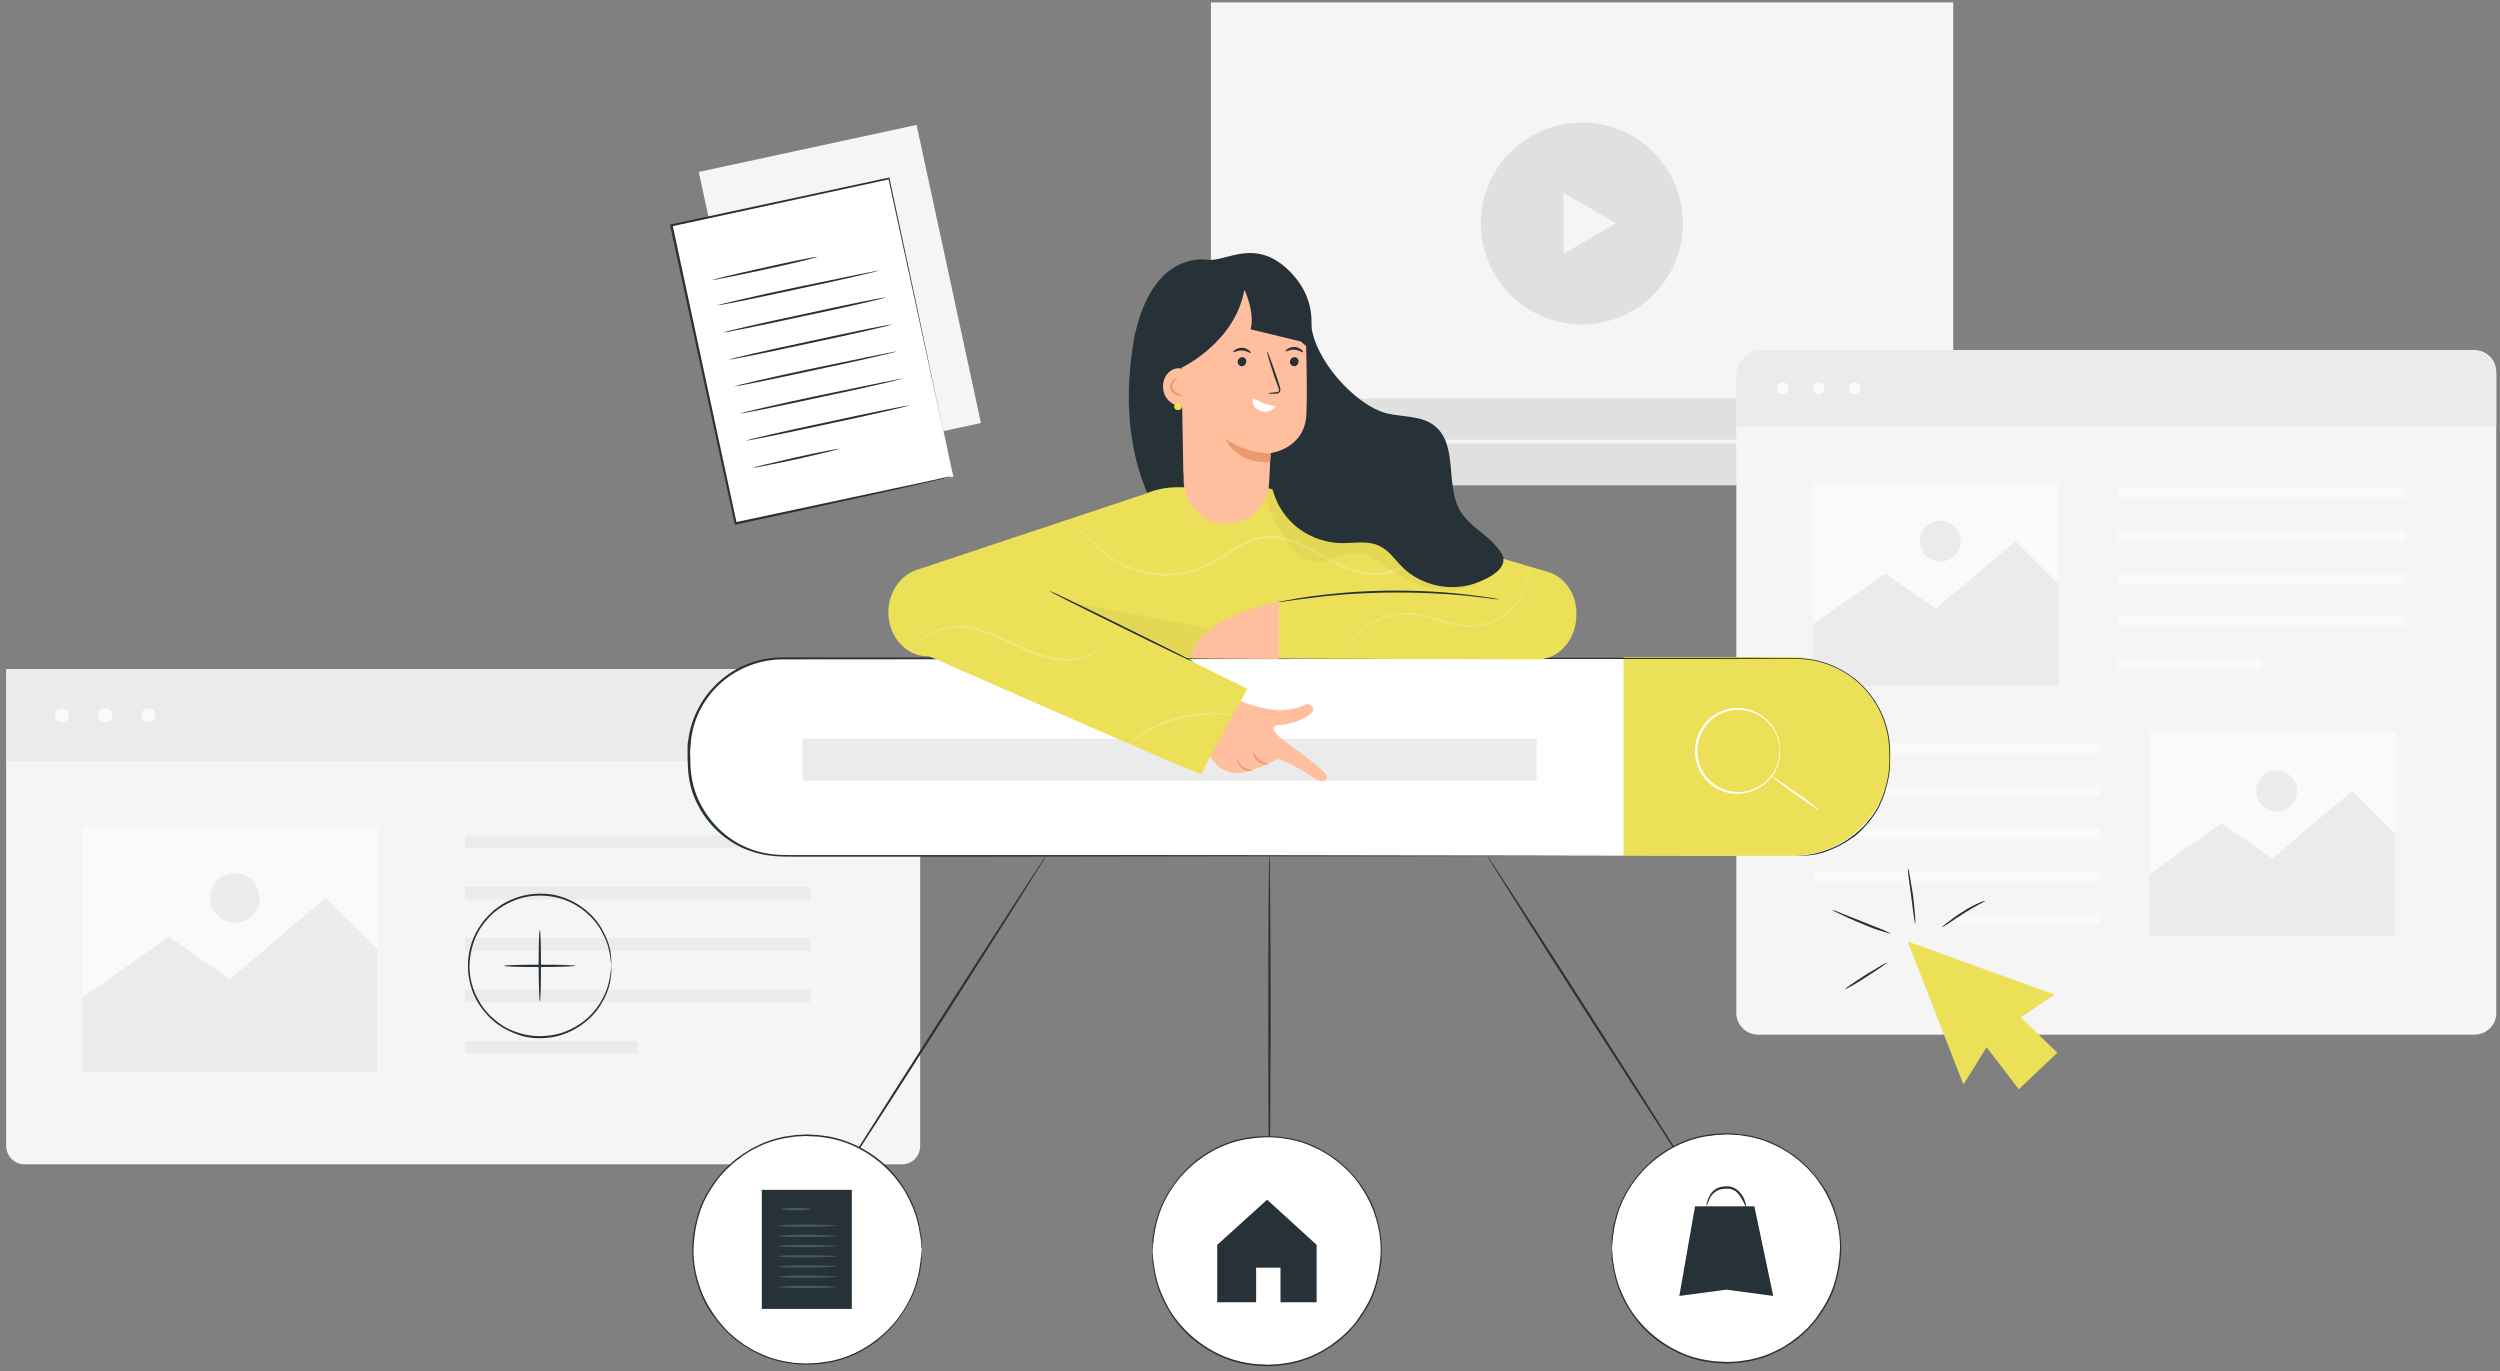 <svg width="330" height="181" viewBox="0 0 330 181" fill="none" xmlns="http://www.w3.org/2000/svg">
<rect x="0" y="0" width="330" height="181" fill="#808080" stroke="none"/>
<g clip-path="url(#clip0_420_966)">
<path d="M120.986 16.488L92.239 22.697L100.735 62.041L129.483 55.833L120.986 16.488Z" fill="#F5F5F5"/>
<path d="M257.823 0.314H159.844V64.008H257.823V0.314Z" fill="#F5F5F5"/>
<path d="M221.775 32.6C223.485 25.439 219.067 18.248 211.907 16.538C204.746 14.828 197.556 19.246 195.845 26.407C194.135 33.567 198.553 40.758 205.714 42.468C212.874 44.178 220.065 39.76 221.775 32.6Z" fill="#E0E0E0"/>
<path d="M213.32 29.464L209.845 31.487L206.37 33.51V29.464V25.47L209.845 27.441L213.32 29.464Z" fill="#F5F5F5"/>
<path d="M257.823 52.597H159.844V64.06H257.823V52.597Z" fill="#E0E0E0"/>
<path d="M169.388 58.303L167.936 59.133L166.535 59.911V58.303V56.695L167.936 57.473L169.388 58.303Z" fill="#F5F5F5"/>
<path d="M249.731 58.044H177.479V58.563H249.731V58.044Z" fill="#F5F5F5"/>
<path d="M178.932 58.303C178.932 58.873 178.465 59.392 177.842 59.392C177.22 59.392 176.753 58.925 176.753 58.303C176.753 57.732 177.22 57.214 177.842 57.214C178.465 57.214 178.932 57.732 178.932 58.303Z" fill="#F5F5F5"/>
<path d="M326.651 136.572H232.044C230.488 136.572 229.192 135.275 229.192 133.719V49.07C229.192 47.514 230.488 46.218 232.044 46.218H326.651C328.207 46.218 329.504 47.514 329.504 49.07V133.771C329.504 135.327 328.207 136.572 326.651 136.572Z" fill="#F5F5F5"/>
<path d="M329.504 56.28H229.192V49.537C229.192 47.722 230.696 46.218 232.511 46.218H326.185C328 46.218 329.504 47.722 329.504 49.537V56.28Z" fill="#EBEBEB"/>
<path d="M235.312 52.028C235.742 52.028 236.09 51.679 236.09 51.249C236.09 50.819 235.742 50.471 235.312 50.471C234.882 50.471 234.534 50.819 234.534 51.249C234.534 51.679 234.882 52.028 235.312 52.028Z" fill="#FAFAFA"/>
<path d="M240.862 51.249C240.862 51.665 240.499 52.028 240.084 52.028C239.669 52.028 239.306 51.665 239.306 51.249C239.306 50.834 239.669 50.471 240.084 50.471C240.499 50.471 240.862 50.834 240.862 51.249Z" fill="#FAFAFA"/>
<path d="M244.804 52.028C245.234 52.028 245.582 51.679 245.582 51.249C245.582 50.819 245.234 50.471 244.804 50.471C244.374 50.471 244.026 50.819 244.026 51.249C244.026 51.679 244.374 52.028 244.804 52.028Z" fill="#FAFAFA"/>
<path d="M317.419 64.424H279.555V65.773H317.419V64.424Z" fill="#FAFAFA"/>
<path d="M317.419 70.077H279.555V71.426H317.419V70.077Z" fill="#FAFAFA"/>
<path d="M317.419 75.731H279.555V77.08H317.419V75.731Z" fill="#FAFAFA"/>
<path d="M317.419 81.332H279.555V82.682H317.419V81.332Z" fill="#FAFAFA"/>
<path d="M298.487 86.986H279.555V88.335H298.487V86.986Z" fill="#FAFAFA"/>
<path d="M239.367 99.466H277.23V98.117H239.367V99.466Z" fill="#FAFAFA"/>
<path d="M239.367 105.094H277.23V103.745H239.367V105.094Z" fill="#FAFAFA"/>
<path d="M239.367 110.723H277.23V109.373H239.367V110.723Z" fill="#FAFAFA"/>
<path d="M239.367 116.403H277.23V115.053H239.367V116.403Z" fill="#FAFAFA"/>
<path d="M258.252 122.031H277.184V120.682H258.252V122.031Z" fill="#FAFAFA"/>
<path d="M316.174 96.582H283.757V123.553H316.174V96.582Z" fill="#FAFAFA"/>
<path d="M283.705 115.41L293.248 108.667L299.939 113.335L310.469 104.414L316.174 110.068V123.553H283.757L283.705 115.41Z" fill="#EBEBEB"/>
<path d="M300.51 107.111C301.999 107.111 303.207 105.903 303.207 104.414C303.207 102.924 301.999 101.717 300.51 101.717C299.02 101.717 297.813 102.924 297.813 104.414C297.813 105.903 299.02 107.111 300.51 107.111Z" fill="#EBEBEB"/>
<path d="M271.723 63.593H239.306V90.565H271.723V63.593Z" fill="#FAFAFA"/>
<path d="M239.254 82.422L248.849 75.731L255.54 80.347L266.07 71.426L271.723 77.079V90.565H239.306L239.254 82.422Z" fill="#EBEBEB"/>
<path d="M256.111 74.123C257.601 74.123 258.808 72.915 258.808 71.425C258.808 69.936 257.601 68.728 256.111 68.728C254.621 68.728 253.414 69.936 253.414 71.425C253.414 72.915 254.621 74.123 256.111 74.123Z" fill="#EBEBEB"/>
<path d="M119.076 153.689H3.255C1.907 153.689 0.817 152.599 0.817 151.251V88.335H121.462V151.251C121.462 152.599 120.425 153.689 119.076 153.689Z" fill="#F5F5F5"/>
<path d="M121.462 88.335H0.817V100.472H121.462V88.335Z" fill="#EBEBEB"/>
<path d="M8.183 95.337C8.698 95.337 9.116 94.919 9.116 94.403C9.116 93.888 8.698 93.47 8.183 93.47C7.667 93.47 7.249 93.888 7.249 94.403C7.249 94.919 7.667 95.337 8.183 95.337Z" fill="#FAFAFA"/>
<path d="M13.888 95.337C14.404 95.337 14.822 94.919 14.822 94.403C14.822 93.888 14.404 93.47 13.888 93.47C13.372 93.47 12.954 93.888 12.954 94.403C12.954 94.919 13.372 95.337 13.888 95.337Z" fill="#FAFAFA"/>
<path d="M19.593 95.337C20.109 95.337 20.527 94.919 20.527 94.403C20.527 93.888 20.109 93.47 19.593 93.47C19.078 93.47 18.66 93.888 18.66 94.403C18.66 94.919 19.078 95.337 19.593 95.337Z" fill="#FAFAFA"/>
<path d="M106.939 110.275H61.399V111.936H106.939V110.275Z" fill="#EBEBEB"/>
<path d="M106.939 117.07H61.399V118.731H106.939V117.07Z" fill="#EBEBEB"/>
<path d="M106.939 123.813H61.399V125.473H106.939V123.813Z" fill="#EBEBEB"/>
<path d="M106.939 130.607H61.399V132.268H106.939V130.607Z" fill="#EBEBEB"/>
<path d="M84.169 137.402H61.399V139.063H84.169V137.402Z" fill="#EBEBEB"/>
<path d="M49.885 109.082H10.88V141.5H49.885V109.082Z" fill="#FAFAFA"/>
<path d="M10.776 131.748L22.291 123.657L30.33 129.259L42.986 118.522L49.833 125.317V141.552H10.88L10.776 131.748Z" fill="#EBEBEB"/>
<path d="M34.272 118.522C34.272 120.337 32.82 121.79 31.005 121.79C29.189 121.79 27.737 120.337 27.737 118.522C27.737 116.707 29.189 115.254 31.005 115.254C32.82 115.254 34.272 116.759 34.272 118.522Z" fill="#EBEBEB"/>
<path d="M117.356 23.596L88.608 29.804L97.105 69.148L125.852 62.94L117.356 23.596Z" fill="white"/>
<path d="M125.819 62.919C125.819 62.919 125.819 62.867 125.767 62.712C125.715 62.556 125.715 62.401 125.663 62.141C125.559 61.623 125.404 60.948 125.196 60.015C124.781 58.147 124.159 55.398 123.433 51.923C121.929 45.025 119.802 35.17 117.261 23.551L117.416 23.655C108.754 25.522 99.003 27.649 88.681 29.879L88.785 29.724C91.949 44.402 94.854 58.044 97.24 69.04L97.084 68.936C105.798 67.069 112.956 65.564 117.987 64.475C120.476 63.957 122.447 63.542 123.796 63.23C124.47 63.075 124.989 62.971 125.352 62.919C125.663 62.971 125.819 62.919 125.819 62.919C125.819 62.919 125.663 62.971 125.3 63.023C124.937 63.127 124.47 63.23 123.796 63.386C122.447 63.697 120.528 64.112 118.039 64.683C113.007 65.772 105.85 67.38 97.084 69.247H96.98V69.144C94.594 58.096 91.638 44.506 88.474 29.827L88.422 29.672L88.578 29.62C98.899 27.39 108.651 25.315 117.313 23.448H117.416V23.551C119.906 35.222 122.032 45.077 123.485 52.027C124.211 55.502 124.781 58.199 125.196 60.066C125.404 61 125.559 61.726 125.663 62.193C125.715 62.453 125.767 62.608 125.767 62.712C125.819 62.867 125.819 62.919 125.819 62.919Z" fill="#263238"/>
<path d="M107.873 33.925C107.873 33.977 104.761 34.755 100.922 35.585C97.084 36.414 93.92 37.037 93.92 36.985C93.92 36.933 97.032 36.155 100.87 35.325C104.709 34.444 107.873 33.821 107.873 33.925Z" fill="#263238"/>
<path d="M116.171 35.688C116.171 35.74 111.4 36.882 105.435 38.126C99.47 39.423 94.646 40.408 94.646 40.305C94.646 40.253 99.418 39.112 105.383 37.867C111.296 36.622 116.171 35.637 116.171 35.688Z" fill="#263238"/>
<path d="M116.949 39.267C116.949 39.319 112.178 40.46 106.213 41.705C100.248 43.002 95.424 43.987 95.424 43.883C95.424 43.832 100.196 42.691 106.161 41.446C112.074 40.149 116.898 39.163 116.949 39.267Z" fill="#263238"/>
<path d="M117.728 42.846C117.728 42.898 112.956 44.039 106.991 45.284C101.026 46.581 96.202 47.566 96.202 47.462C96.202 47.411 100.974 46.27 106.939 45.025C112.852 43.728 117.676 42.742 117.728 42.846Z" fill="#263238"/>
<path d="M118.454 46.373C118.454 46.425 113.682 47.566 107.717 48.811C101.752 50.108 96.928 51.093 96.928 50.99C96.928 50.938 101.7 49.797 107.665 48.552C113.63 47.307 118.454 46.321 118.454 46.373Z" fill="#263238"/>
<path d="M119.232 49.952C119.232 50.004 114.46 51.145 108.495 52.39C102.53 53.687 97.707 54.672 97.707 54.568C97.707 54.517 102.478 53.376 108.443 52.131C114.408 50.886 119.232 49.9 119.232 49.952Z" fill="#263238"/>
<path d="M120.009 53.531C120.009 53.583 115.238 54.724 109.273 55.969C103.308 57.266 98.484 58.251 98.484 58.147C98.484 58.096 103.256 56.954 109.221 55.709C115.186 54.413 120.009 53.427 120.009 53.531Z" fill="#263238"/>
<path d="M110.829 59.237C110.829 59.288 108.287 59.911 105.072 60.637C101.856 61.311 99.263 61.83 99.263 61.778C99.263 61.726 101.804 61.104 105.02 60.378C108.236 59.651 110.829 59.185 110.829 59.237Z" fill="#263238"/>
<path d="M251.806 124.279L259.171 143.159L262.231 138.232L266.485 143.782L271.568 138.958L266.744 134.29L271.204 131.282L251.806 124.279Z" fill="#EDE059"/>
<path d="M249.057 127.08C249.109 127.132 247.916 127.962 246.36 128.947C244.856 129.933 243.559 130.659 243.559 130.555C243.507 130.503 244.7 129.674 246.256 128.688C247.76 127.754 249.005 127.028 249.057 127.08Z" fill="#263238"/>
<path d="M249.627 123.242C249.627 123.294 249.161 123.138 248.435 122.931C247.708 122.723 246.723 122.36 245.686 121.893C244.596 121.478 243.663 121.012 242.988 120.7C242.314 120.389 241.899 120.182 241.899 120.13C241.899 120.078 242.366 120.234 243.04 120.545C243.818 120.856 244.752 121.219 245.789 121.634C246.827 122.049 247.708 122.412 248.538 122.723C249.213 123.034 249.627 123.242 249.627 123.242Z" fill="#263238"/>
<path d="M251.858 114.684C251.91 114.684 252.014 115.099 252.117 115.721C252.221 116.395 252.377 117.277 252.532 118.263C252.636 119.248 252.74 120.182 252.792 120.856C252.843 121.53 252.843 121.945 252.792 121.945C252.74 121.945 252.532 120.337 252.273 118.314C252.013 116.343 251.754 114.684 251.858 114.684Z" fill="#263238"/>
<path d="M262.024 118.937C262.076 118.989 260.675 119.611 259.171 120.597C257.615 121.582 256.422 122.464 256.37 122.36C256.37 122.308 256.63 122.101 257.097 121.738C257.563 121.375 258.238 120.856 259.016 120.389C260.572 119.352 262.024 118.833 262.024 118.937Z" fill="#263238"/>
<path d="M80.694 127.495C80.642 127.495 80.694 126.665 80.331 125.213C80.175 124.487 79.812 123.657 79.293 122.723C78.775 121.841 77.997 120.908 76.908 120.078C75.87 119.3 74.522 118.626 72.966 118.366C71.462 118.107 69.698 118.159 68.09 118.781C67.26 119.092 66.482 119.507 65.756 120.026C65.393 120.285 65.03 120.597 64.719 120.908C64.407 121.271 64.096 121.582 63.785 121.997C62.644 123.501 62.022 125.472 61.97 127.495C61.97 129.518 62.644 131.437 63.785 132.993C64.044 133.408 64.407 133.719 64.719 134.082C65.082 134.394 65.393 134.705 65.756 134.964C66.482 135.535 67.26 135.95 68.09 136.209C69.75 136.831 71.462 136.883 72.966 136.624C74.522 136.365 75.818 135.69 76.908 134.912C77.945 134.134 78.723 133.201 79.293 132.267C79.812 131.385 80.175 130.503 80.331 129.777C80.694 128.325 80.642 127.495 80.694 127.495C80.694 127.495 80.694 127.547 80.694 127.651C80.694 127.754 80.694 127.91 80.694 128.118C80.694 128.325 80.694 128.584 80.642 128.844C80.59 129.155 80.59 129.466 80.487 129.829C80.331 130.555 80.02 131.437 79.449 132.371C78.93 133.304 78.152 134.238 77.063 135.068C75.974 135.898 74.625 136.572 73.069 136.883C71.513 137.143 69.75 137.143 68.09 136.468C67.26 136.157 66.43 135.742 65.652 135.172C65.289 134.912 64.926 134.549 64.563 134.238C64.252 133.875 63.889 133.512 63.629 133.149C62.437 131.593 61.762 129.57 61.762 127.495C61.762 125.42 62.437 123.398 63.629 121.841C63.889 121.427 64.252 121.115 64.563 120.752C64.926 120.441 65.237 120.078 65.652 119.819C66.378 119.248 67.208 118.833 68.09 118.522C69.75 117.899 71.513 117.848 73.069 118.107C74.625 118.418 75.974 119.092 77.063 119.922C78.152 120.752 78.93 121.686 79.449 122.619C79.968 123.553 80.331 124.435 80.487 125.161C80.59 125.524 80.642 125.835 80.642 126.147C80.694 126.458 80.694 126.665 80.694 126.873C80.694 127.08 80.694 127.184 80.694 127.339C80.694 127.443 80.694 127.495 80.694 127.495Z" fill="#263238"/>
<path d="M71.254 132.215C71.202 132.215 71.098 130.088 71.098 127.495C71.098 124.902 71.15 122.775 71.254 122.775C71.358 122.775 71.41 124.902 71.41 127.495C71.41 130.088 71.358 132.215 71.254 132.215Z" fill="#263238"/>
<path d="M75.974 127.495C75.974 127.547 73.848 127.651 71.254 127.651C68.661 127.651 66.534 127.599 66.534 127.495C66.534 127.391 68.661 127.339 71.254 127.339C73.899 127.339 75.974 127.391 75.974 127.495Z" fill="#263238"/>
<path d="M225.042 157.89C224.99 157.942 218.455 147.828 210.467 135.379C202.479 122.931 196.1 112.765 196.151 112.713C196.203 112.661 202.739 122.723 210.726 135.224C218.714 147.724 225.094 157.89 225.042 157.89Z" fill="#263238"/>
<path d="M227.895 179.882C236.23 179.882 242.988 173.124 242.988 164.788C242.988 156.452 236.23 149.695 227.895 149.695C219.559 149.695 212.801 156.452 212.801 164.788C212.801 173.124 219.559 179.882 227.895 179.882Z" fill="white"/>
<path d="M212.749 164.788C212.749 164.788 212.749 164.685 212.749 164.529C212.749 164.374 212.749 164.114 212.749 163.803C212.749 163.647 212.749 163.492 212.749 163.284C212.749 163.077 212.801 162.869 212.853 162.662C212.905 162.195 212.956 161.676 213.164 161.106C213.423 159.913 213.942 158.512 214.824 157.06C215.705 155.608 216.95 154.052 218.662 152.703C220.374 151.406 222.552 150.265 225.042 149.85C225.664 149.747 226.287 149.643 226.961 149.643C227.272 149.643 227.635 149.591 227.946 149.591C228.258 149.591 228.621 149.643 228.932 149.643C229.295 149.643 229.606 149.695 229.969 149.747C230.332 149.799 230.643 149.85 231.007 149.902C231.681 150.058 232.355 150.213 233.029 150.473C233.704 150.68 234.378 151.043 235 151.355C235.312 151.51 235.623 151.718 235.934 151.925C236.245 152.081 236.556 152.34 236.868 152.548C237.49 152.963 238.009 153.481 238.579 154C239.098 154.57 239.617 155.141 240.083 155.763C241.017 157.008 241.795 158.409 242.262 159.965C242.781 161.521 243.04 163.129 243.04 164.788C243.04 166.448 242.729 168.056 242.262 169.612C241.795 171.168 240.965 172.569 240.083 173.814C239.617 174.436 239.098 175.007 238.579 175.577C238.009 176.096 237.49 176.614 236.868 177.029C236.556 177.237 236.297 177.496 235.934 177.652C235.623 177.859 235.312 178.067 235 178.222C234.326 178.534 233.704 178.897 233.029 179.104C232.355 179.363 231.681 179.519 231.007 179.675C230.643 179.727 230.332 179.778 229.969 179.83C229.606 179.882 229.295 179.934 228.932 179.934C228.569 179.934 228.258 179.986 227.946 179.986C227.635 179.986 227.272 179.934 226.961 179.934C226.287 179.934 225.664 179.778 225.042 179.727C222.552 179.26 220.374 178.17 218.662 176.874C216.95 175.577 215.705 174.021 214.824 172.517C213.942 171.013 213.423 169.664 213.164 168.471C213.008 167.901 212.956 167.382 212.853 166.915C212.801 166.708 212.801 166.5 212.749 166.293C212.749 166.085 212.749 165.93 212.749 165.774C212.749 165.463 212.749 165.203 212.749 165.048C212.749 164.892 212.749 164.788 212.749 164.788C212.749 164.788 212.749 164.892 212.801 165.048C212.801 165.203 212.853 165.463 212.853 165.774C212.853 165.93 212.853 166.085 212.905 166.293C212.905 166.5 212.956 166.708 213.008 166.915C213.06 167.382 213.164 167.901 213.32 168.471C213.579 169.612 214.149 171.013 214.979 172.465C215.861 173.917 217.106 175.421 218.818 176.718C220.529 178.015 222.656 179.104 225.145 179.519C225.768 179.623 226.39 179.727 227.065 179.727C227.376 179.727 227.739 179.778 228.05 179.778C228.361 179.778 228.724 179.727 229.036 179.727C229.347 179.727 229.71 179.675 230.021 179.623C230.332 179.571 230.695 179.519 231.007 179.467C231.681 179.312 232.355 179.156 233.029 178.897C233.704 178.689 234.326 178.326 235 178.015C235.312 177.859 235.623 177.652 235.934 177.444C236.245 177.289 236.556 177.029 236.816 176.822C237.438 176.407 237.957 175.888 238.527 175.37C239.046 174.799 239.565 174.28 239.98 173.606C240.861 172.361 241.639 171.013 242.106 169.457C242.573 167.952 242.832 166.345 242.884 164.737C242.884 163.129 242.625 161.521 242.106 160.017C241.639 158.512 240.861 157.112 239.98 155.867C239.565 155.245 238.994 154.674 238.527 154.155C237.957 153.637 237.438 153.118 236.816 152.703C236.505 152.496 236.245 152.236 235.934 152.081C235.623 151.873 235.312 151.718 235 151.51C234.326 151.199 233.704 150.888 233.029 150.628C232.355 150.369 231.681 150.213 231.007 150.058C230.695 150.006 230.332 149.954 230.021 149.902C229.71 149.85 229.347 149.799 229.036 149.799C228.724 149.799 228.361 149.747 228.05 149.747C227.739 149.747 227.376 149.799 227.065 149.799C226.39 149.799 225.768 149.954 225.145 150.006C222.656 150.421 220.529 151.51 218.818 152.807C217.106 154.104 215.861 155.608 214.979 157.06C214.098 158.512 213.579 159.913 213.32 161.054C213.164 161.625 213.06 162.143 213.008 162.61C212.956 162.817 212.956 163.025 212.905 163.232C212.905 163.44 212.905 163.596 212.853 163.751C212.853 164.062 212.801 164.27 212.801 164.477C212.749 164.685 212.749 164.788 212.749 164.788Z" fill="#263238"/>
<path d="M223.745 159.239L221.67 171.064L227.895 170.235L234.067 171.064L231.577 159.239H223.745Z" fill="#263238"/>
<path d="M230.488 159.394C230.436 159.394 230.332 158.979 229.969 158.357C229.814 158.046 229.554 157.683 229.243 157.371C229.087 157.216 228.88 157.112 228.621 157.008C228.413 156.904 228.154 156.904 227.895 156.904C227.376 156.904 226.857 157.008 226.494 157.268C226.131 157.527 225.872 157.838 225.716 158.149C225.405 158.772 225.301 159.239 225.249 159.187C225.249 159.187 225.249 158.72 225.56 158.046C225.716 157.734 225.924 157.319 226.39 157.008C226.805 156.697 227.376 156.593 227.946 156.593C228.258 156.593 228.517 156.645 228.776 156.749C229.036 156.853 229.243 157.008 229.451 157.164C229.814 157.527 230.073 157.89 230.229 158.253C230.488 158.927 230.54 159.394 230.488 159.394Z" fill="#263238"/>
<path d="M167.572 158.927C167.52 158.927 167.417 148.502 167.417 135.69C167.417 122.827 167.469 112.453 167.572 112.453C167.624 112.453 167.728 122.879 167.728 135.69C167.676 148.502 167.624 158.927 167.572 158.927Z" fill="#263238"/>
<path d="M167.261 180.245C175.597 180.245 182.355 173.488 182.355 165.152C182.355 156.816 175.597 150.058 167.261 150.058C158.925 150.058 152.168 156.816 152.168 165.152C152.168 173.488 158.925 180.245 167.261 180.245Z" fill="white"/>
<path d="M152.116 165.152C152.116 165.152 152.116 165.048 152.116 164.892C152.116 164.737 152.116 164.477 152.116 164.166C152.116 164.011 152.116 163.855 152.116 163.647C152.116 163.44 152.168 163.232 152.219 163.025C152.271 162.558 152.323 162.04 152.531 161.469C152.79 160.276 153.309 158.876 154.19 157.423C155.072 155.971 156.317 154.415 158.029 153.066C159.74 151.77 161.919 150.629 164.408 150.214C165.031 150.11 165.653 150.006 166.328 150.006C166.639 150.006 167.002 149.954 167.313 149.954C167.624 149.954 167.987 150.006 168.298 150.006C168.662 150.006 168.973 150.058 169.336 150.11C169.699 150.162 170.01 150.214 170.373 150.265C171.047 150.421 171.722 150.577 172.396 150.836C173.07 151.043 173.745 151.407 174.367 151.718C174.678 151.873 174.989 152.081 175.301 152.288C175.612 152.444 175.923 152.703 176.234 152.911C176.857 153.326 177.375 153.844 177.946 154.363C178.465 154.934 178.983 155.504 179.45 156.127C180.384 157.371 181.162 158.772 181.629 160.328C182.147 161.884 182.407 163.492 182.407 165.152C182.407 166.811 182.095 168.419 181.629 169.975C181.162 171.531 180.332 172.932 179.45 174.177C178.983 174.799 178.465 175.37 177.946 175.94C177.375 176.459 176.857 176.978 176.234 177.393C175.923 177.6 175.664 177.859 175.301 178.015C174.989 178.222 174.678 178.43 174.367 178.585C173.693 178.897 173.07 179.26 172.396 179.467C171.722 179.727 171.047 179.882 170.373 180.038C170.01 180.09 169.699 180.142 169.336 180.193C168.973 180.245 168.662 180.297 168.298 180.297C167.935 180.297 167.624 180.349 167.313 180.349C167.002 180.349 166.639 180.297 166.328 180.297C165.653 180.297 165.031 180.142 164.408 180.09C161.919 179.623 159.74 178.534 158.029 177.237C156.317 175.94 155.072 174.384 154.19 172.88C153.309 171.376 152.79 170.027 152.531 168.834C152.375 168.264 152.323 167.745 152.219 167.278C152.168 167.071 152.168 166.863 152.116 166.656C152.116 166.448 152.116 166.293 152.116 166.137C152.116 165.826 152.116 165.567 152.116 165.411C152.116 165.203 152.116 165.152 152.116 165.152C152.116 165.152 152.116 165.255 152.168 165.411C152.168 165.567 152.219 165.826 152.219 166.137C152.219 166.293 152.219 166.448 152.271 166.656C152.271 166.863 152.323 167.071 152.375 167.278C152.427 167.745 152.531 168.264 152.686 168.834C152.946 169.975 153.516 171.376 154.346 172.828C155.228 174.28 156.473 175.785 158.184 177.081C159.896 178.378 162.022 179.467 164.512 179.882C165.135 179.986 165.757 180.09 166.431 180.09C166.742 180.09 167.106 180.142 167.417 180.142C167.728 180.142 168.091 180.09 168.402 180.09C168.713 180.09 169.076 180.038 169.388 179.986C169.699 179.934 170.062 179.882 170.373 179.83C171.047 179.675 171.722 179.519 172.396 179.26C173.07 179.052 173.693 178.689 174.367 178.378C174.678 178.222 174.989 178.015 175.301 177.807C175.612 177.652 175.923 177.393 176.182 177.185C176.805 176.77 177.323 176.251 177.894 175.733C178.413 175.162 178.931 174.643 179.346 173.969C180.228 172.724 181.006 171.376 181.473 169.82C181.94 168.316 182.199 166.708 182.251 165.1C182.251 163.492 181.992 161.884 181.473 160.38C181.006 158.876 180.228 157.475 179.346 156.23C178.931 155.608 178.361 155.037 177.894 154.519C177.323 154 176.805 153.481 176.182 153.066C175.871 152.859 175.612 152.599 175.301 152.444C174.989 152.236 174.678 152.081 174.367 151.873C173.693 151.562 173.07 151.251 172.396 150.992C171.722 150.732 171.047 150.577 170.373 150.421C170.062 150.369 169.699 150.317 169.388 150.265C169.076 150.214 168.713 150.162 168.402 150.162C168.091 150.162 167.728 150.11 167.417 150.11C167.106 150.11 166.742 150.162 166.431 150.162C165.757 150.162 165.135 150.317 164.512 150.369C162.022 150.784 159.896 151.873 158.184 153.17C156.473 154.467 155.228 155.971 154.346 157.423C153.464 158.876 152.946 160.276 152.686 161.417C152.531 161.988 152.427 162.506 152.375 162.973C152.323 163.181 152.323 163.388 152.271 163.596C152.271 163.803 152.271 163.959 152.219 164.114C152.219 164.425 152.168 164.633 152.168 164.84C152.116 165.048 152.116 165.152 152.116 165.152Z" fill="#263238"/>
<path d="M167.261 158.357L160.674 164.322V171.895H165.809V167.33H169.025V171.895H173.796V164.322L167.261 158.357Z" fill="#263238"/>
<path d="M109.014 158.409C108.962 158.357 115.445 148.087 123.537 135.431C131.628 122.775 138.267 112.557 138.319 112.609C138.371 112.661 131.887 122.931 123.796 135.587C115.705 148.243 109.066 158.461 109.014 158.409Z" fill="#263238"/>
<path d="M106.576 180.038C114.912 180.038 121.67 173.28 121.67 164.944C121.67 156.608 114.912 149.851 106.576 149.851C98.24 149.851 91.482 156.608 91.482 164.944C91.482 173.28 98.24 180.038 106.576 180.038Z" fill="white"/>
<path d="M121.669 164.944C121.669 164.944 121.669 164.84 121.618 164.685C121.618 164.529 121.566 164.27 121.566 163.959C121.566 163.803 121.566 163.648 121.514 163.44C121.514 163.233 121.462 163.025 121.41 162.818C121.358 162.351 121.255 161.832 121.099 161.262C120.84 160.12 120.269 158.72 119.439 157.268C118.557 155.815 117.313 154.311 115.601 153.015C113.889 151.718 111.763 150.629 109.273 150.214C108.651 150.11 108.028 150.006 107.354 150.006C107.043 150.006 106.68 149.954 106.368 149.954C106.057 149.954 105.694 150.006 105.383 150.006C105.072 150.006 104.709 150.058 104.397 150.11C104.086 150.162 103.723 150.214 103.412 150.266C102.738 150.421 102.063 150.577 101.389 150.836C100.715 151.044 100.092 151.407 99.418 151.718C99.107 151.873 98.796 152.081 98.485 152.288C98.173 152.444 97.862 152.703 97.603 152.911C96.98 153.326 96.462 153.844 95.891 154.363C95.373 154.934 94.854 155.452 94.439 156.075C93.557 157.32 92.779 158.668 92.312 160.224C91.846 161.728 91.586 163.336 91.534 164.944C91.534 166.552 91.794 168.16 92.312 169.664C92.779 171.168 93.557 172.569 94.439 173.814C94.854 174.436 95.424 175.007 95.891 175.577C96.462 176.096 96.98 176.615 97.603 177.03C97.914 177.237 98.173 177.496 98.485 177.652C98.796 177.859 99.107 178.015 99.418 178.223C100.092 178.534 100.715 178.845 101.389 179.104C102.063 179.364 102.738 179.519 103.412 179.675C103.723 179.727 104.086 179.779 104.397 179.83C104.709 179.882 105.072 179.934 105.383 179.934C105.694 179.934 106.057 179.986 106.368 179.986C106.68 179.986 107.043 179.934 107.354 179.934C108.028 179.934 108.651 179.779 109.273 179.727C111.763 179.312 113.889 178.223 115.601 176.926C117.313 175.629 118.557 174.125 119.439 172.673C120.321 171.22 120.84 169.82 121.099 168.679C121.255 168.108 121.358 167.59 121.41 167.123C121.462 166.915 121.462 166.708 121.514 166.5C121.514 166.293 121.514 166.137 121.566 165.982C121.566 165.67 121.618 165.463 121.618 165.255C121.669 164.996 121.669 164.944 121.669 164.944C121.669 164.944 121.669 165.048 121.669 165.204C121.669 165.359 121.669 165.619 121.669 165.93C121.669 166.085 121.669 166.241 121.669 166.448C121.669 166.656 121.618 166.863 121.566 167.071C121.514 167.538 121.462 168.056 121.255 168.627C120.995 169.82 120.477 171.22 119.595 172.673C118.713 174.125 117.468 175.681 115.757 177.03C114.045 178.326 111.866 179.467 109.377 179.882C108.754 179.986 108.132 180.09 107.458 180.09C107.146 180.09 106.783 180.142 106.472 180.142C106.161 180.142 105.798 180.09 105.487 180.09C105.124 180.09 104.812 180.038 104.449 179.986C104.086 179.934 103.775 179.882 103.412 179.83C102.738 179.675 102.063 179.519 101.389 179.26C100.715 179.052 100.041 178.689 99.418 178.378C99.107 178.222 98.796 178.015 98.485 177.808C98.173 177.652 97.862 177.393 97.551 177.185C96.928 176.77 96.41 176.252 95.839 175.733C95.321 175.162 94.802 174.592 94.335 173.969C93.401 172.724 92.624 171.324 92.157 169.768C91.638 168.212 91.379 166.604 91.379 164.944C91.379 163.284 91.69 161.677 92.157 160.12C92.624 158.564 93.453 157.164 94.335 155.919C94.802 155.297 95.321 154.726 95.839 154.156C96.41 153.637 96.928 153.118 97.551 152.703C97.862 152.496 98.121 152.237 98.485 152.081C98.796 151.873 99.107 151.666 99.418 151.51C100.092 151.199 100.715 150.836 101.389 150.629C102.063 150.369 102.738 150.214 103.412 150.058C103.775 150.006 104.086 149.954 104.449 149.902C104.812 149.851 105.124 149.799 105.487 149.799C105.85 149.799 106.161 149.747 106.472 149.747C106.783 149.747 107.146 149.799 107.458 149.799C108.132 149.799 108.754 149.954 109.377 150.006C111.866 150.473 114.045 151.562 115.757 152.859C117.468 154.156 118.713 155.712 119.595 157.216C120.477 158.72 120.995 160.069 121.255 161.262C121.41 161.832 121.462 162.351 121.566 162.818C121.618 163.025 121.618 163.233 121.669 163.44C121.669 163.648 121.669 163.803 121.669 163.959C121.669 164.27 121.669 164.529 121.669 164.685C121.721 164.84 121.669 164.944 121.669 164.944Z" fill="#263238"/>
<path d="M112.437 157.06H100.559V172.776H112.437V157.06Z" fill="#263238"/>
<path d="M107.043 159.602C107.043 159.654 106.161 159.758 105.072 159.758C103.983 159.758 103.101 159.706 103.101 159.602C103.101 159.55 103.983 159.446 105.072 159.446C106.213 159.446 107.043 159.498 107.043 159.602Z" fill="#455A64"/>
<path d="M110.518 161.78C110.518 161.832 108.754 161.936 106.628 161.936C104.449 161.936 102.738 161.884 102.738 161.78C102.738 161.729 104.501 161.625 106.628 161.625C108.754 161.677 110.518 161.729 110.518 161.78Z" fill="#455A64"/>
<path d="M110.518 163.129C110.518 163.181 108.754 163.285 106.628 163.285C104.449 163.285 102.738 163.233 102.738 163.129C102.738 163.077 104.501 162.973 106.628 162.973C108.754 163.025 110.518 163.077 110.518 163.129Z" fill="#455A64"/>
<path d="M110.518 164.478C110.518 164.53 108.754 164.633 106.628 164.633C104.449 164.633 102.738 164.582 102.738 164.478C102.738 164.374 104.501 164.322 106.628 164.322C108.754 164.374 110.518 164.426 110.518 164.478Z" fill="#455A64"/>
<path d="M110.518 165.826C110.518 165.878 108.754 165.982 106.628 165.982C104.449 165.982 102.738 165.93 102.738 165.826C102.738 165.722 104.501 165.67 106.628 165.67C108.754 165.722 110.518 165.774 110.518 165.826Z" fill="#455A64"/>
<path d="M110.518 167.175C110.518 167.227 108.754 167.33 106.628 167.33C104.449 167.33 102.738 167.279 102.738 167.175C102.738 167.123 104.501 167.019 106.628 167.019C108.754 167.019 110.518 167.123 110.518 167.175Z" fill="#455A64"/>
<path d="M110.518 168.523C110.518 168.575 108.754 168.679 106.628 168.679C104.449 168.679 102.738 168.627 102.738 168.523C102.738 168.471 104.501 168.368 106.628 168.368C108.754 168.368 110.518 168.471 110.518 168.523Z" fill="#455A64"/>
<path d="M110.518 169.872C110.518 169.924 108.754 170.028 106.628 170.028C104.449 170.028 102.738 169.976 102.738 169.872C102.738 169.82 104.501 169.716 106.628 169.716C108.754 169.716 110.518 169.82 110.518 169.872Z" fill="#455A64"/>
<path d="M237.075 112.972H103.256C96.462 112.972 90.912 107.422 90.912 100.628V99.279C90.912 92.484 96.462 86.934 103.256 86.934H237.127C243.922 86.934 249.472 92.484 249.472 99.279V100.628C249.42 107.474 243.922 112.972 237.075 112.972Z" fill="white"/>
<path d="M214.305 86.727V112.972H236.453C243.714 112.972 249.575 107.111 249.575 99.85C249.575 92.588 243.714 86.727 236.453 86.727H214.305Z" fill="#EDE059"/>
<path d="M234.949 99.123C234.897 99.123 234.949 98.605 234.741 97.775C234.534 96.945 233.963 95.7 232.718 94.766C232.096 94.299 231.318 93.936 230.436 93.781C229.554 93.625 228.517 93.677 227.583 94.04C227.117 94.196 226.65 94.455 226.235 94.766C225.82 95.078 225.405 95.493 225.094 95.907C224.419 96.789 224.056 97.93 224.056 99.123C224.056 100.316 224.419 101.457 225.094 102.339C225.405 102.806 225.82 103.169 226.235 103.48C226.65 103.791 227.117 104.051 227.583 104.206C228.517 104.569 229.554 104.621 230.436 104.466C231.318 104.31 232.096 103.895 232.718 103.48C233.963 102.547 234.534 101.302 234.741 100.472C234.897 99.642 234.897 99.123 234.949 99.123C234.949 99.123 235 99.642 234.845 100.472C234.637 101.302 234.119 102.598 232.822 103.584C232.2 104.051 231.37 104.466 230.436 104.673C229.502 104.829 228.465 104.829 227.48 104.466C226.961 104.31 226.494 104.051 226.027 103.688C225.561 103.376 225.146 102.962 224.834 102.495C224.108 101.561 223.745 100.368 223.745 99.123C223.745 97.878 224.16 96.686 224.834 95.752C225.197 95.285 225.561 94.87 226.027 94.559C226.494 94.248 226.961 93.988 227.48 93.781C228.465 93.418 229.554 93.366 230.436 93.573C231.37 93.729 232.148 94.144 232.822 94.663C234.119 95.648 234.637 96.945 234.845 97.775C235 98.656 234.949 99.123 234.949 99.123Z" fill="white"/>
<path d="M240.084 106.904C240.032 106.955 238.631 106.022 236.868 104.777C235.156 103.532 233.808 102.495 233.808 102.443C233.859 102.391 235.26 103.325 237.023 104.569C238.735 105.762 240.135 106.8 240.084 106.904Z" fill="white"/>
<path d="M202.842 97.515H105.953V103.065H202.842V97.515Z" fill="#EBEBEB"/>
<path d="M237.075 112.972C237.075 112.972 237.387 112.972 237.957 112.92C238.268 112.92 238.631 112.868 239.046 112.765C239.461 112.713 239.98 112.557 240.55 112.402C241.64 112.039 242.988 111.52 244.337 110.482C244.492 110.379 244.7 110.223 244.855 110.119C245.011 109.964 245.167 109.808 245.374 109.653C245.737 109.341 246.048 109.03 246.36 108.667C246.671 108.304 246.982 107.889 247.293 107.474C247.449 107.267 247.553 107.007 247.708 106.8L247.916 106.437L248.071 106.074C248.59 105.088 248.901 103.999 249.16 102.806C249.212 102.495 249.264 102.184 249.316 101.872C249.316 101.561 249.368 101.25 249.368 100.939C249.42 100.316 249.368 99.642 249.368 98.968C249.316 96.322 248.331 93.418 246.256 91.084C244.181 88.75 241.017 87.09 237.49 86.986C233.963 86.934 230.177 86.986 226.287 86.986C194.803 86.986 151.338 86.986 103.308 87.038C100.352 87.038 97.395 88.179 95.217 90.098C93.038 92.017 91.534 94.766 91.223 97.671C91.171 98.034 91.171 98.397 91.119 98.76C91.119 99.123 91.067 99.486 91.119 99.85C91.119 100.576 91.119 101.302 91.223 102.028C91.379 103.48 91.793 104.829 92.468 106.126C93.764 108.667 95.943 110.742 98.484 111.831C99.781 112.402 101.13 112.713 102.53 112.817C103.204 112.868 103.931 112.868 104.605 112.868C105.279 112.868 106.005 112.868 106.68 112.868C109.48 112.868 112.229 112.868 114.927 112.868C120.373 112.868 125.715 112.868 130.902 112.868C151.701 112.868 170.477 112.868 186.193 112.92C201.909 112.92 214.668 112.972 223.486 112.972C227.895 112.972 231.318 112.972 233.6 112.972C234.741 112.972 235.623 112.972 236.245 112.972C236.816 112.972 237.075 112.972 237.075 112.972C237.075 112.972 236.764 112.972 236.194 112.972C235.571 112.972 234.689 112.972 233.548 112.972C231.214 112.972 227.791 112.972 223.434 112.972C214.617 112.972 201.909 112.972 186.141 113.024C170.425 113.024 151.649 113.024 130.85 113.076C125.663 113.076 120.321 113.076 114.875 113.076C112.126 113.076 109.377 113.076 106.628 113.076C105.953 113.076 105.227 113.076 104.553 113.076C103.879 113.076 103.153 113.076 102.426 113.024C101.026 112.92 99.626 112.609 98.277 112.039C95.632 110.897 93.401 108.823 92.105 106.229C91.43 104.933 91.015 103.532 90.86 102.028C90.808 101.302 90.756 100.576 90.756 99.85C90.756 99.486 90.756 99.123 90.756 98.76C90.756 98.397 90.756 98.034 90.86 97.671C91.223 94.715 92.727 91.914 94.957 89.943C97.188 87.92 100.196 86.779 103.256 86.779C151.286 86.779 194.751 86.831 226.235 86.831C230.177 86.831 233.911 86.831 237.49 86.882C241.069 86.986 244.285 88.698 246.36 91.032C248.434 93.366 249.472 96.322 249.472 99.02C249.472 99.694 249.472 100.368 249.472 100.991C249.472 101.302 249.42 101.613 249.42 101.924C249.368 102.235 249.316 102.547 249.264 102.858C249.005 104.051 248.694 105.192 248.175 106.177C248.123 106.281 248.071 106.437 248.019 106.54L247.812 106.904C247.656 107.111 247.553 107.37 247.397 107.578C247.086 107.993 246.826 108.408 246.463 108.771C246.152 109.134 245.841 109.497 245.478 109.808C245.322 109.964 245.167 110.119 244.959 110.275C244.804 110.431 244.596 110.534 244.441 110.638C243.092 111.624 241.692 112.194 240.602 112.557C240.032 112.713 239.565 112.817 239.098 112.868C238.683 112.92 238.32 112.972 238.009 112.972C237.386 112.972 237.075 112.972 237.075 112.972Z" fill="#263238"/>
<path d="M168.402 96.789C167.936 96.219 167.884 95.752 168.921 95.7C171.255 95.493 172.967 94.455 173.278 93.885C173.537 93.314 172.811 92.692 172.189 93.055C171.67 93.366 170.685 93.573 169.907 93.677C169.284 93.781 168.662 93.781 167.987 93.677C167.417 93.573 166.95 93.522 166.535 93.418C166.535 93.418 164.046 92.899 163.008 92.069L157.77 97.671L160.207 100.472C160.207 100.472 161.4 102.235 163.475 102.028C165.602 101.82 168.402 100.316 168.402 100.316C168.766 99.746 172.189 101.82 173.278 102.598C174.367 103.377 175.197 103.169 175.145 102.443C175.093 101.924 171.826 99.434 170.736 98.708C170.166 98.242 168.973 97.463 168.402 96.789Z" fill="#FFBE9D"/>
<path d="M165.342 101.666C165.342 101.718 165.187 101.77 164.927 101.77C164.668 101.77 164.305 101.666 163.942 101.406C163.631 101.147 163.423 100.835 163.319 100.576C163.216 100.316 163.268 100.161 163.268 100.161C163.319 100.161 163.475 100.783 164.046 101.199C164.668 101.666 165.342 101.614 165.342 101.666Z" fill="#EB996E"/>
<path d="M167.417 100.836C167.417 100.888 167.261 100.94 167.002 100.888C166.743 100.888 166.38 100.784 166.068 100.525C165.757 100.265 165.55 99.954 165.498 99.694C165.394 99.435 165.446 99.279 165.446 99.279C165.498 99.279 165.654 99.85 166.224 100.265C166.795 100.784 167.417 100.784 167.417 100.836Z" fill="#EB996E"/>
<path d="M173.071 42.639C173.278 47.255 178.88 53.531 183.081 54.569C185.259 55.087 187.801 54.828 189.513 56.332C192.469 58.874 190.757 64.112 192.78 67.484C194.025 69.558 196.463 70.596 197.863 72.567C200.197 75.835 198.641 80.814 195.477 83.252C192.313 85.689 188.112 86.156 184.17 86.052C175.508 85.845 166.587 83.044 160.311 76.924C157.355 74.019 145.84 65.098 149.834 43.935" fill="#263238"/>
<path d="M204.399 75.523L171.359 65.72C168.61 64.579 166.535 64.268 166.535 64.268L155.384 64.32C153.879 64.32 152.427 64.631 151.13 65.202L121.047 75.212C118.817 75.938 117.261 78.221 117.261 80.814C117.261 84.03 119.595 86.623 122.396 86.623H136.296C136.244 86.779 136.244 86.831 136.244 86.831L184.533 86.986L202.946 87.038C205.799 87.038 208.081 84.393 208.081 81.177C208.185 78.532 206.629 76.198 204.399 75.523Z" fill="#EDE059"/>
<path d="M197.811 79.103C197.811 79.103 197.708 79.103 197.5 79.103C197.293 79.103 196.982 79.051 196.67 78.999C195.944 78.895 194.855 78.792 193.558 78.636C190.913 78.376 187.23 78.169 183.185 78.221C179.139 78.273 175.456 78.584 172.863 78.947C171.566 79.103 170.477 79.259 169.751 79.362C169.388 79.414 169.129 79.466 168.921 79.466C168.714 79.466 168.61 79.518 168.61 79.466C168.61 79.466 168.714 79.414 168.921 79.414C169.129 79.362 169.44 79.311 169.751 79.259C170.477 79.103 171.566 78.947 172.863 78.74C175.508 78.376 179.139 78.013 183.237 77.961C187.282 77.909 190.965 78.169 193.61 78.48C194.907 78.636 195.996 78.792 196.722 78.895C197.085 78.947 197.345 78.999 197.552 79.051C197.708 79.051 197.811 79.051 197.811 79.103Z" fill="#263238"/>
<g opacity="0.6">
<g opacity="0.6">
<path opacity="0.6" d="M190.031 71.063C190.031 71.063 189.98 71.115 189.928 71.166C189.876 71.27 189.772 71.322 189.616 71.478C189.357 71.737 188.994 72.152 188.423 72.619C187.905 73.086 187.231 73.656 186.401 74.227C185.571 74.797 184.533 75.368 183.34 75.679C182.096 76.042 180.643 75.99 179.191 75.575C177.739 75.212 176.286 74.434 174.834 73.656C173.382 72.878 171.826 71.996 170.114 71.426C168.403 70.855 166.483 70.855 164.72 71.685C162.956 72.463 161.504 73.656 159.896 74.538C159.481 74.745 159.066 74.953 158.651 75.109C158.236 75.264 157.821 75.42 157.407 75.523C156.577 75.783 155.695 75.886 154.865 75.938C151.494 76.198 148.485 75.109 146.411 73.604C145.373 72.878 144.595 72.048 143.869 71.322C143.143 70.648 142.469 70.077 141.898 69.714C140.705 68.988 139.875 68.988 139.875 68.936C139.875 68.936 140.083 68.936 140.446 68.988C140.809 69.04 141.328 69.247 141.95 69.61C142.572 69.974 143.247 70.544 143.973 71.218C144.699 71.893 145.529 72.722 146.514 73.449C148.537 74.849 151.545 75.938 154.813 75.679C155.643 75.627 156.473 75.472 157.303 75.264C157.718 75.16 158.133 75.005 158.548 74.849C158.963 74.642 159.378 74.486 159.741 74.279C161.349 73.449 162.801 72.256 164.564 71.426C166.328 70.596 168.403 70.544 170.114 71.166C171.878 71.685 173.382 72.619 174.834 73.397C176.286 74.175 177.687 74.953 179.139 75.316C180.54 75.731 181.94 75.731 183.133 75.42C184.326 75.109 185.363 74.538 186.193 74.019C187.023 73.449 187.697 72.93 188.216 72.463C188.735 71.996 189.15 71.633 189.409 71.374C189.513 71.27 189.616 71.166 189.72 71.063C189.98 71.063 190.031 71.063 190.031 71.063Z" fill="white"/>
</g>
</g>
<g opacity="0.2">
<path opacity="0.2" d="M138.734 78.999L159.585 82.941L157.199 86.882H156.525L138.734 78.999Z" fill="black"/>
</g>
<g opacity="0.6">
<g opacity="0.6">
<path opacity="0.6" d="M201.909 74.901C201.909 74.901 201.909 75.005 201.909 75.212C201.909 75.42 201.857 75.731 201.805 76.146C201.65 76.924 201.338 78.065 200.56 79.258C199.782 80.451 198.434 81.644 196.618 82.266C195.737 82.577 194.699 82.785 193.662 82.733C192.625 82.681 191.587 82.474 190.55 82.162C189.513 81.851 188.475 81.54 187.49 81.332C186.504 81.125 185.519 81.073 184.585 81.177C182.718 81.384 181.214 82.162 180.073 83.044C178.931 83.874 178.257 84.808 177.842 85.482C177.739 85.638 177.635 85.793 177.583 85.949C177.531 86.052 177.479 86.208 177.427 86.312C177.324 86.519 177.272 86.571 177.272 86.571C177.272 86.571 177.324 86.468 177.375 86.26C177.427 86.156 177.479 86.052 177.531 85.897C177.583 85.741 177.687 85.586 177.79 85.43C178.205 84.756 178.88 83.77 180.021 82.889C181.11 82.007 182.718 81.177 184.585 80.969C185.519 80.866 186.556 80.866 187.542 81.125C188.579 81.332 189.564 81.644 190.602 81.955C191.639 82.266 192.676 82.474 193.662 82.525C194.647 82.577 195.633 82.422 196.515 82.111C198.278 81.54 199.575 80.347 200.405 79.206C201.235 78.065 201.546 76.924 201.701 76.146C201.857 75.316 201.857 74.901 201.909 74.901Z" fill="white"/>
</g>
</g>
<path d="M121.099 85.949C121.099 85.949 158.859 102.599 158.651 102.236C158.444 101.872 164.668 90.928 164.668 90.928L134.118 75.835L121.099 85.949Z" fill="#EDE059"/>
<path d="M138.423 77.961C138.423 77.961 138.682 78.065 139.201 78.272C139.72 78.532 140.446 78.843 141.276 79.258C143.039 80.088 145.425 81.281 148.07 82.578C150.716 83.874 153.101 85.067 154.865 85.949C155.695 86.364 156.369 86.727 156.888 86.986C157.355 87.246 157.614 87.401 157.614 87.401C157.614 87.401 157.355 87.297 156.836 87.09C156.317 86.831 155.591 86.519 154.761 86.105C152.998 85.275 150.612 84.082 147.967 82.785C145.321 81.488 142.935 80.295 141.172 79.413C140.342 78.999 139.668 78.635 139.149 78.376C138.682 78.117 138.423 77.961 138.423 77.961Z" fill="#263238"/>
<g opacity="0.6">
<g opacity="0.6">
<path opacity="0.6" d="M146.722 82.992C146.722 82.992 146.722 83.407 146.359 84.133C146.047 84.808 145.321 85.741 144.128 86.364C143.506 86.675 142.832 86.986 142.054 87.09C141.276 87.246 140.394 87.246 139.512 87.142C137.697 86.934 135.881 86.156 134.014 85.275C132.147 84.393 130.383 83.563 128.672 83.148C127.79 82.941 126.96 82.837 126.182 82.837C125.404 82.837 124.678 82.992 124.055 83.2C122.811 83.615 121.877 84.289 121.41 84.86C120.943 85.43 120.736 85.793 120.736 85.793C120.736 85.793 120.84 85.378 121.358 84.808C121.825 84.185 122.707 83.459 124.004 83.044C124.626 82.837 125.404 82.681 126.182 82.629C126.96 82.577 127.842 82.681 128.724 82.889C130.487 83.304 132.302 84.133 134.118 85.015C135.985 85.897 137.8 86.623 139.564 86.882C140.446 86.986 141.276 86.986 142.054 86.882C142.832 86.779 143.506 86.519 144.076 86.208C145.269 85.586 145.996 84.756 146.307 84.082C146.618 83.407 146.67 82.992 146.722 82.992Z" fill="white"/>
</g>
</g>
<g opacity="0.6">
<g opacity="0.6">
<path opacity="0.6" d="M162.749 94.403C162.749 94.455 161.919 94.3 160.57 94.3C159.896 94.3 159.118 94.3 158.236 94.403C157.355 94.507 156.369 94.715 155.384 94.974C154.398 95.233 153.464 95.596 152.686 95.959C151.908 96.323 151.182 96.737 150.612 97.1C149.471 97.827 148.848 98.397 148.796 98.345C148.796 98.345 148.952 98.19 149.211 97.93C149.471 97.671 149.937 97.308 150.508 96.945C151.079 96.53 151.753 96.167 152.583 95.752C153.413 95.389 154.346 94.974 155.332 94.715C156.317 94.455 157.303 94.248 158.236 94.144C159.118 94.04 159.948 94.04 160.622 94.092C161.297 94.144 161.867 94.196 162.23 94.248C162.541 94.352 162.749 94.403 162.749 94.403Z" fill="white"/>
</g>
</g>
<g opacity="0.2">
<path opacity="0.2" d="M167.417 64.216C166.795 65.98 167.728 67.847 168.662 69.455C169.284 70.596 169.959 71.737 170.84 72.619C171.774 73.552 172.967 74.227 174.264 74.175C175.975 74.123 177.479 72.878 179.191 72.982C180.332 73.034 181.37 73.708 182.303 74.382C183.963 75.523 185.675 76.613 187.542 77.287C189.409 77.961 191.484 78.221 193.403 77.65C195.322 77.079 197.034 75.575 197.449 73.604" fill="black"/>
</g>
<path d="M167.521 63.697C167.624 61.674 167.728 59.807 167.728 59.807C167.728 59.807 172.292 59.237 172.448 54.62C172.655 50.004 172.189 39.319 172.189 39.319L163.838 35.325L154.865 42.587L156.265 63.853C156.473 66.913 159.066 69.247 162.178 69.143C165.083 68.988 167.417 66.654 167.521 63.697Z" fill="#FFBE9D"/>
<path d="M171.411 47.723C171.411 48.034 171.151 48.346 170.84 48.346C170.529 48.346 170.27 48.086 170.27 47.775C170.27 47.464 170.529 47.152 170.84 47.152C171.151 47.1 171.411 47.36 171.411 47.723Z" fill="#263238"/>
<path d="M171.981 46.477C171.929 46.581 171.463 46.166 170.84 46.166C170.218 46.114 169.751 46.477 169.699 46.374C169.647 46.322 169.751 46.218 169.958 46.062C170.166 45.907 170.477 45.803 170.892 45.803C171.255 45.803 171.618 46.01 171.774 46.166C171.981 46.27 172.033 46.426 171.981 46.477Z" fill="#263238"/>
<path d="M164.512 47.723C164.512 48.034 164.253 48.346 163.942 48.346C163.63 48.346 163.371 48.086 163.371 47.775C163.371 47.464 163.63 47.152 163.942 47.152C164.253 47.1 164.512 47.36 164.512 47.723Z" fill="#263238"/>
<path d="M165.083 46.581C165.031 46.685 164.564 46.27 163.942 46.27C163.319 46.218 162.852 46.581 162.801 46.477C162.749 46.425 162.852 46.322 163.06 46.166C163.267 46.01 163.579 45.907 163.994 45.907C164.357 45.907 164.72 46.114 164.875 46.27C165.083 46.425 165.135 46.529 165.083 46.581Z" fill="#263238"/>
<path d="M167.417 51.923C167.417 51.871 167.78 51.819 168.454 51.768C168.61 51.768 168.765 51.716 168.817 51.612C168.869 51.508 168.817 51.301 168.714 51.093C168.558 50.678 168.402 50.263 168.247 49.797C167.624 47.929 167.158 46.373 167.261 46.373C167.313 46.373 167.884 47.826 168.506 49.693C168.662 50.16 168.817 50.575 168.921 50.99C168.973 51.197 169.077 51.404 168.973 51.664C168.921 51.768 168.817 51.871 168.714 51.923C168.61 51.975 168.506 51.975 168.454 51.975C167.832 51.975 167.417 51.975 167.417 51.923Z" fill="#263238"/>
<path d="M165.394 52.597C164.772 52.182 167.157 53.635 168.402 53.583C168.402 53.583 167.624 54.776 166.328 54.205C165.031 53.687 165.394 52.597 165.394 52.597Z" fill="white"/>
<path d="M167.728 59.859C167.728 59.859 164.668 59.963 161.711 57.888C161.711 57.888 163.112 61.26 167.624 61L167.728 59.859Z" fill="#EB996E"/>
<path d="M149.989 47.099C149.989 51.093 148.9 61.726 156.213 63.179L155.954 48.552C155.954 48.552 163.008 45.232 164.253 38.282L164.305 38.334C164.772 39.371 165.55 41.653 165.083 43.469L171.722 45.077L172.5 45.751C172.5 45.751 174.886 40.564 170.321 35.896C165.757 31.228 161.867 34.599 159.429 34.288C157.821 34.081 152.168 34.132 149.885 43.832L149.989 47.099Z" fill="#263238"/>
<path d="M156.161 48.759C155.539 48.396 154.709 48.707 154.19 49.226C153.412 50.056 153.309 51.404 153.879 52.39C154.45 53.376 155.746 53.894 156.836 53.583" fill="#FFBE9D"/>
<path d="M156.006 52.235C156.006 52.287 155.798 52.287 155.487 52.235C155.176 52.132 154.709 51.924 154.502 51.353C154.398 51.094 154.45 50.835 154.553 50.575C154.657 50.368 154.813 50.212 154.968 50.109C155.28 49.901 155.487 49.953 155.487 49.953C155.487 50.005 155.331 50.057 155.072 50.264C154.865 50.472 154.657 50.835 154.813 51.25C154.968 51.665 155.331 51.872 155.591 52.028C155.798 52.132 156.006 52.183 156.006 52.235Z" fill="#EB996E"/>
<path d="M155.383 53.116C155.072 53.22 154.865 53.635 155.072 53.947C155.28 54.206 155.746 54.206 155.954 53.895C156.109 53.583 155.902 53.168 155.591 53.116" fill="#EDE059"/>
<path d="M168.817 86.986V79.362C168.817 79.362 157.51 81.695 157.303 86.882L168.817 86.986Z" fill="#FFBE9D"/>
<path d="M167.676 62.919C167.884 65.253 168.921 67.484 170.633 69.091C172.344 70.699 174.627 71.633 176.961 71.685C178.62 71.737 180.384 71.322 181.94 71.996C183.289 72.567 184.118 73.863 185.156 74.901C187.594 77.287 191.432 78.117 194.648 77.027C195.996 76.561 198.175 75.575 198.434 74.175C198.641 73.085 197.293 71.996 196.515 71.218C195.737 70.44 194.751 69.921 193.714 69.455C185.674 65.668 177.012 62.919 168.091 62.452" fill="#263238"/>
</g>
<defs>
<clipPath id="clip0_420_966">
<rect width="328.687" height="180.035" fill="white" transform="translate(0.817 0.314)"/>
</clipPath>
</defs>
</svg>
